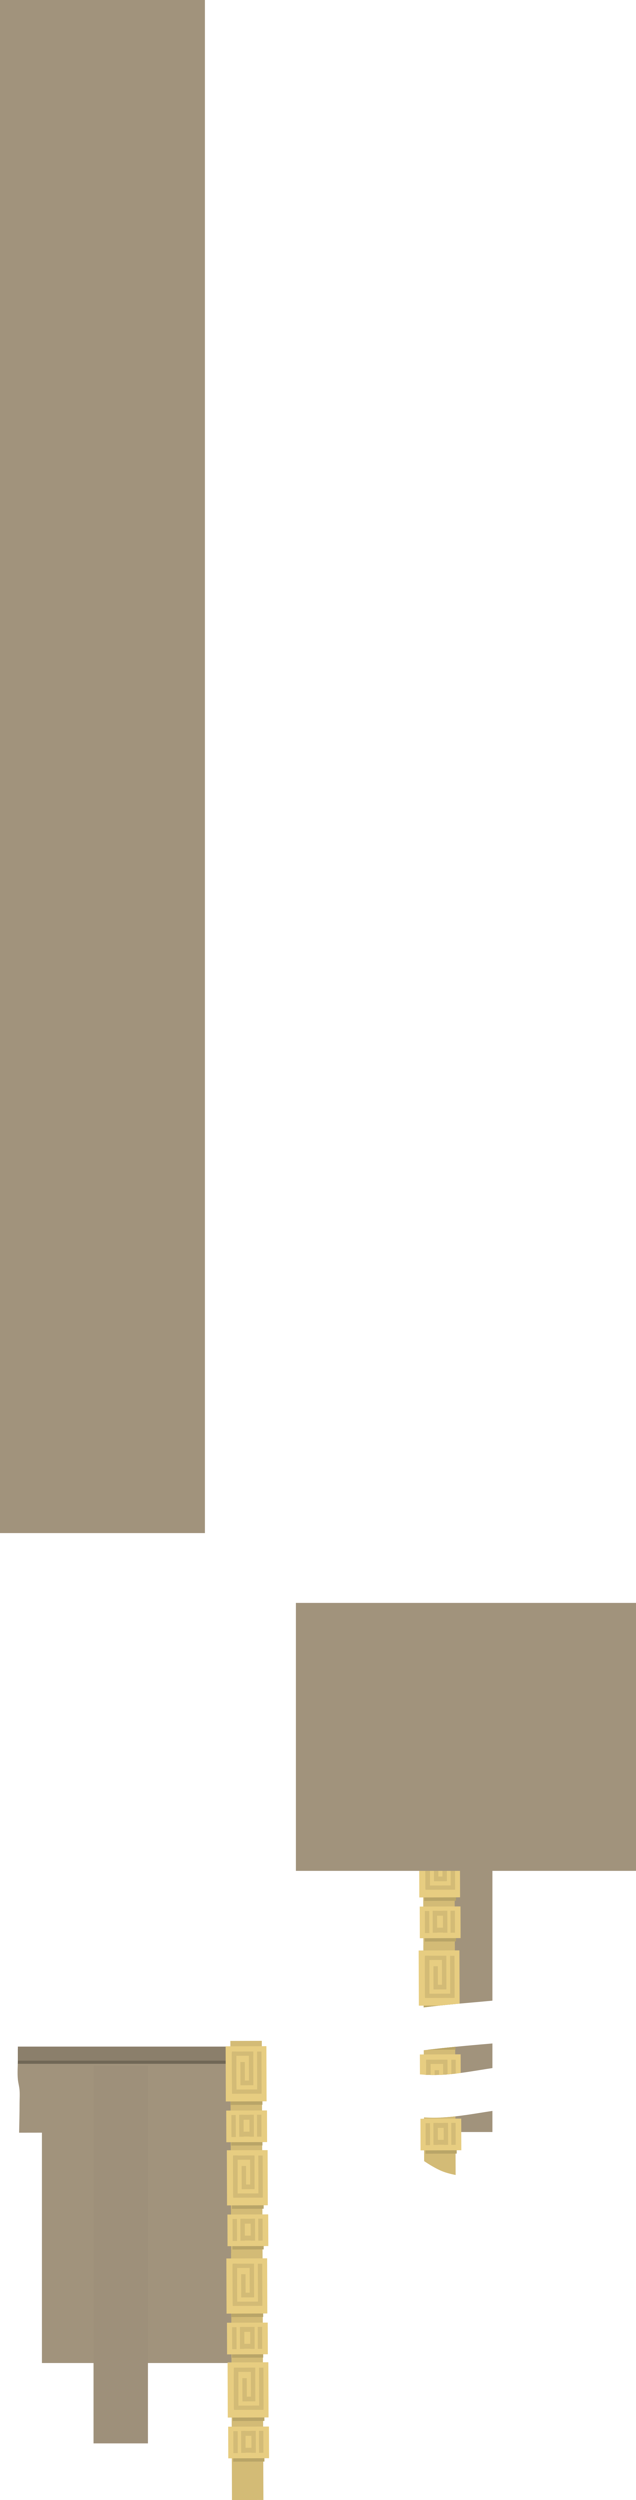 <svg version="1.1" xmlns="http://www.w3.org/2000/svg" xmlns:xlink="http://www.w3.org/1999/xlink" width="748" height="2938.835"><g transform="translate(-37,2364.4)"><g data-paper-data="{&quot;isPaintingLayer&quot;:true}" fill="none" fill-rule="nonzero" stroke="none" stroke-width="0" stroke-linecap="butt" stroke-linejoin="miter" stroke-miterlimit="10" stroke-dasharray="" stroke-dashoffset="0" font-family="none" font-weight="none" font-size="none" text-anchor="none" style="mix-blend-mode: normal"><path d="M86.3,413.335v-280h232.56c1.708,24.084 3.591,48.007 6.141,71.956c0.545,5.115 0.977,21.04 1.05,22.381c1.376,25.015 2.285,50.085 2.961,75.16c0.999,37.06 2.54,73.598 4.883,110.504z" data-paper-data="{&quot;origPos&quot;:null}" fill="#a1937c" stroke="none"/><path d="M59.463,142.582c0.262,-11.357 0.537,-22.712 0.537,-34.082c0,-5.554 0.47,-11.497 -0.116,-17.021c-0.409,-3.856 -1.504,-7.62 -1.884,-11.479c-0.771,-7.838 0,-16.143 0,-24c0,-0.391 0,-0.783 0,-1.174h251.922c0.249,11.322 0.66,22.627 1.086,33.491c0.429,10.927 2.988,24.948 4.064,35.983c0.582,5.969 1.164,11.918 1.768,17.854z" data-paper-data="{&quot;origPos&quot;:null}" fill="#a1937c" stroke="#000000"/><path d="M57.903,61.571c0.055,-1.874 0.097,-3.735 0.097,-5.571c0,-3.995 0,-7.99 0,-11.984h251.738c0.068,5.84 0.192,11.712 0.351,17.556z" data-paper-data="{&quot;origPos&quot;:null}" fill="#706756" stroke="#000000"/><path d="M201.695,41.369c33.329,0 70.157,0 108.016,0c0.048,5.499 0.149,11.034 0.284,16.556h-252.009c0.009,-0.644 0.014,-1.286 0.014,-1.924c0,-4.877 0,-9.754 0,-14.632c38.463,0 99.026,0 143.695,0z" data-paper-data="{&quot;origPos&quot;:null}" fill="#8b7f6b" stroke="#000000"/><path d="M291.91,317.535v-215h20.406c0.933,7.455 2.111,15.147 2.757,21.765c2.233,22.901 4.466,45.507 7.927,68.147c0.545,3.562 0.977,14.653 1.05,15.587c1.376,17.421 2.285,34.881 2.961,52.343c0.742,19.169 1.783,38.137 3.229,57.158z" data-paper-data="{&quot;origPos&quot;:null}" fill="#a1937c" stroke="none"/><path d="M224,250.8v-158h87.283c0.806,10.1 2.857,21.924 3.79,31.5c2.233,22.901 4.466,45.507 7.927,68.147c0.545,3.562 0.977,14.653 1.05,15.587c1.124,14.237 1.937,28.499 2.565,42.767z" data-paper-data="{&quot;origPos&quot;:null}" fill="#a1937c" stroke="none"/><path d="M546,54.654v20.097c-0.619,-0.004 -1.238,-0.011 -1.857,-0.022c0.4,-6.473 1.079,-13.29 1.857,-20.075z" data-paper-data="{&quot;origPos&quot;:null}" fill="#a1937c" stroke="none"/><path d="" data-paper-data="{&quot;origPos&quot;:null}" fill="#a1937c" stroke="none"/><path d="" data-paper-data="{&quot;origPos&quot;:null}" fill="#a1937c" stroke="none"/><path d="" data-paper-data="{&quot;origPos&quot;:null}" fill="#a1937c" stroke="none"/><path d="" data-paper-data="{&quot;origPos&quot;:null}" fill="#a1937c" stroke="none"/><path d="" data-paper-data="{&quot;origPos&quot;:null}" fill="#a1937c" stroke="none"/><path d="" data-paper-data="{&quot;origPos&quot;:null}" fill="#a1937c" stroke="none"/><path d="" data-paper-data="{&quot;origPos&quot;:null}" fill="#a1937c" stroke="none"/><g data-paper-data="{&quot;origPos&quot;:null,&quot;origRot&quot;:0}" stroke="none"><path d="M308.943,325.043l-1.013,-290.329l36.983,-0.129l1.013,290.329z" data-paper-data="{&quot;origPos&quot;:null}" fill="#d3bb76"/><path d="M308.34,109.913l-0.225,-64.475l37.335,-0.13l0.225,64.475z" data-paper-data="{&quot;origPos&quot;:null}" fill="#b9a568"/><path d="M302.582,105.869l-0.226,-64.834l47.961,-0.167l0.226,64.834z" data-paper-data="{&quot;origPos&quot;:null}" fill="#e7cd81"/><path d="M309.871,95.921l-0.165,-47.387l5.169,-0.018l0.165,47.387z" data-paper-data="{&quot;origPos&quot;:null}" fill="#b9a568"/><path d="M309.866,94.543l-0.165,-47.387l5.169,-0.018l0.165,47.387z" data-paper-data="{&quot;origPos&quot;:null}" fill="#d3bb76"/><path d="M309.891,52.204l-0.017,-4.997l24.986,-0.087l0.017,4.997z" data-paper-data="{&quot;origPos&quot;:null}" fill="#d3bb76"/><path d="M329.827,86.546l-0.136,-39.116l5.169,-0.018l0.136,39.116z" data-paper-data="{&quot;origPos&quot;:null}" fill="#d3bb76"/><path d="M319.833,86.754l-0.095,-27.226l5.17,-0.018l0.095,27.226z" data-paper-data="{&quot;origPos&quot;:null}" fill="#d3bb76"/><path d="M320.006,86.805l-0.019,-5.514l14.819,-0.052l0.019,5.514z" data-paper-data="{&quot;origPos&quot;:null}" fill="#d3bb76"/><path d="M309.874,96.835l-0.017,-4.997l33.946,-0.118l0.017,4.997z" data-paper-data="{&quot;origPos&quot;:null}" fill="#d3bb76"/><path d="M339.512,96.679l-0.172,-49.455l5.169,-0.018l0.172,49.455z" data-paper-data="{&quot;origPos&quot;:null}" fill="#d3bb76"/><path d="M309.766,232.109l-0.225,-64.475l37.335,-0.13l0.225,64.475z" data-paper-data="{&quot;origPos&quot;:null}" fill="#b9a568"/><path d="M304.008,228.065l-0.226,-64.834l47.961,-0.167l0.226,64.834z" data-paper-data="{&quot;origPos&quot;:null}" fill="#e7cd81"/><path d="M311.297,218.117l-0.165,-47.387l5.169,-0.018l0.165,47.387z" data-paper-data="{&quot;origPos&quot;:null}" fill="#b9a568"/><path d="M311.292,216.738l-0.165,-47.387l5.169,-0.018l0.165,47.387z" data-paper-data="{&quot;origPos&quot;:null}" fill="#d3bb76"/><path d="M311.317,174.4l-0.017,-4.997l24.986,-0.087l0.017,4.997z" data-paper-data="{&quot;origPos&quot;:null}" fill="#d3bb76"/><path d="M331.253,208.742l-0.136,-39.116l5.169,-0.018l0.136,39.116z" data-paper-data="{&quot;origPos&quot;:null}" fill="#d3bb76"/><path d="M321.259,208.949l-0.095,-27.226l5.169,-0.018l0.095,27.226z" data-paper-data="{&quot;origPos&quot;:null}" fill="#d3bb76"/><path d="M321.432,209.001l-0.019,-5.514l14.819,-0.052l0.019,5.514z" data-paper-data="{&quot;origPos&quot;:null}" fill="#d3bb76"/><path d="M311.3,219.03l-0.017,-4.997l33.946,-0.118l0.017,4.997z" data-paper-data="{&quot;origPos&quot;:null}" fill="#d3bb76"/><path d="M340.938,218.875l-0.172,-49.455l5.169,-0.018l0.172,49.455z" data-paper-data="{&quot;origPos&quot;:null}" fill="#d3bb76"/><path d="M310.364,279.899l-0.14,-40.12l36.761,-0.128l0.14,40.12z" data-paper-data="{&quot;origPos&quot;:null}" fill="#b9a568"/><path d="M304.606,275.986l-0.13,-37.219l47.961,-0.167l0.13,37.219z" data-paper-data="{&quot;origPos&quot;:null}" fill="#e7cd81"/><path d="M310.616,269.872l-0.09,-25.847l5.169,-0.018l0.09,25.847z" data-paper-data="{&quot;origPos&quot;:null}" fill="#d3bb76"/><path d="M340.77,269.48l-0.09,-25.847l5.169,-0.018l0.09,25.847z" data-paper-data="{&quot;origPos&quot;:null}" fill="#d3bb76"/><path d="M319.805,269.553l-0.09,-25.847l5.169,-0.018l0.09,25.847z" data-paper-data="{&quot;origPos&quot;:null}" fill="#d3bb76"/><path d="M331.867,269.511l-0.09,-25.847l5.169,-0.018l0.09,25.847z" data-paper-data="{&quot;origPos&quot;:null}" fill="#d3bb76"/><path d="M321.192,269.338l-0.02,-5.744l12.924,-0.045l0.02,5.744z" data-paper-data="{&quot;origPos&quot;:null}" fill="#d3bb76"/><path d="M321.985,249.518l-0.02,-5.744l12.924,-0.045l0.02,5.744z" data-paper-data="{&quot;origPos&quot;:null}" fill="#d3bb76"/><path d="M308.937,157.703l-0.14,-40.12l36.761,-0.128l0.14,40.12z" data-paper-data="{&quot;origPos&quot;:null}" fill="#b9a568"/><path d="M303.18,153.791l-0.13,-37.219l47.961,-0.167l0.13,37.219z" data-paper-data="{&quot;origPos&quot;:null}" fill="#e7cd81"/><path d="M309.19,147.677l-0.09,-25.847l5.17,-0.018l0.09,25.847z" data-paper-data="{&quot;origPos&quot;:null}" fill="#d3bb76"/><path d="M339.344,147.284l-0.09,-25.847l5.169,-0.018l0.09,25.847z" data-paper-data="{&quot;origPos&quot;:null}" fill="#d3bb76"/><path d="M318.379,147.357l-0.09,-25.847l5.169,-0.018l0.09,25.847z" data-paper-data="{&quot;origPos&quot;:null}" fill="#d3bb76"/><path d="M330.441,147.315l-0.09,-25.847l5.169,-0.018l0.09,25.847z" data-paper-data="{&quot;origPos&quot;:null}" fill="#d3bb76"/><path d="M319.766,147.142l-0.02,-5.744l12.924,-0.045l0.02,5.744z" data-paper-data="{&quot;origPos&quot;:null}" fill="#d3bb76"/><path d="M320.559,127.322l-0.02,-5.744l12.924,-0.045l0.02,5.744z" data-paper-data="{&quot;origPos&quot;:null}" fill="#d3bb76"/></g><g data-paper-data="{&quot;origPos&quot;:null,&quot;origRot&quot;:0}" stroke="none"><path d="M309.812,574.435l-1.013,-290.329l36.983,-0.129l1.013,290.329z" data-paper-data="{&quot;origPos&quot;:null}" fill="#d3bb76"/><path d="M309.21,359.305l-0.225,-64.475l37.335,-0.13l0.225,64.475z" data-paper-data="{&quot;origPos&quot;:null}" fill="#b9a568"/><path d="M303.452,355.261l-0.226,-64.834l47.961,-0.167l0.226,64.834z" data-paper-data="{&quot;origPos&quot;:null}" fill="#e7cd81"/><path d="M310.741,345.313l-0.165,-47.387l5.169,-0.018l0.165,47.387z" data-paper-data="{&quot;origPos&quot;:null}" fill="#b9a568"/><path d="M310.736,343.935l-0.165,-47.387l5.169,-0.018l0.165,47.387z" data-paper-data="{&quot;origPos&quot;:null}" fill="#d3bb76"/><path d="M310.76,301.596l-0.017,-4.997l24.986,-0.087l0.017,4.997z" data-paper-data="{&quot;origPos&quot;:null}" fill="#d3bb76"/><path d="M330.697,335.939l-0.136,-39.116l5.169,-0.018l0.136,39.116z" data-paper-data="{&quot;origPos&quot;:null}" fill="#d3bb76"/><path d="M320.703,336.146l-0.095,-27.226l5.169,-0.018l0.095,27.226z" data-paper-data="{&quot;origPos&quot;:null}" fill="#d3bb76"/><path d="M320.876,336.197l-0.019,-5.514l14.819,-0.052l0.019,5.514z" data-paper-data="{&quot;origPos&quot;:null}" fill="#d3bb76"/><path d="M310.744,346.227l-0.017,-4.997l33.946,-0.118l0.017,4.997z" data-paper-data="{&quot;origPos&quot;:null}" fill="#d3bb76"/><path d="M340.382,346.072l-0.172,-49.455l5.169,-0.018l0.172,49.455z" data-paper-data="{&quot;origPos&quot;:null}" fill="#d3bb76"/><path d="M310.636,481.501l-0.225,-64.475l37.335,-0.13l0.225,64.475z" data-paper-data="{&quot;origPos&quot;:null}" fill="#b9a568"/><path d="M304.878,477.457l-0.226,-64.834l47.961,-0.167l0.226,64.834z" data-paper-data="{&quot;origPos&quot;:null}" fill="#e7cd81"/><path d="M312.167,467.509l-0.165,-47.387l5.169,-0.018l0.165,47.387z" data-paper-data="{&quot;origPos&quot;:null}" fill="#b9a568"/><path d="M312.162,466.131l-0.165,-47.387l5.169,-0.018l0.165,47.387z" data-paper-data="{&quot;origPos&quot;:null}" fill="#d3bb76"/><path d="M312.187,423.792l-0.017,-4.997l24.986,-0.087l0.017,4.997z" data-paper-data="{&quot;origPos&quot;:null}" fill="#d3bb76"/><path d="M332.123,458.134l-0.136,-39.116l5.169,-0.018l0.136,39.116z" data-paper-data="{&quot;origPos&quot;:null}" fill="#d3bb76"/><path d="M322.129,458.342l-0.095,-27.226l5.169,-0.018l0.095,27.226z" data-paper-data="{&quot;origPos&quot;:null}" fill="#d3bb76"/><path d="M322.302,458.393l-0.019,-5.514l14.819,-0.052l0.019,5.514z" data-paper-data="{&quot;origPos&quot;:null}" fill="#d3bb76"/><path d="M312.17,468.422l-0.017,-4.997l33.946,-0.118l0.017,4.997z" data-paper-data="{&quot;origPos&quot;:null}" fill="#d3bb76"/><path d="M341.808,468.267l-0.172,-49.455l5.169,-0.018l0.172,49.455z" data-paper-data="{&quot;origPos&quot;:null}" fill="#d3bb76"/><path d="M311.233,529.291l-0.14,-40.12l36.761,-0.128l0.14,40.12z" data-paper-data="{&quot;origPos&quot;:null}" fill="#b9a568"/><path d="M305.476,525.379l-0.13,-37.219l47.961,-0.167l0.13,37.219z" data-paper-data="{&quot;origPos&quot;:null}" fill="#e7cd81"/><path d="M311.486,519.264l-0.09,-25.847l5.169,-0.018l0.09,25.847z" data-paper-data="{&quot;origPos&quot;:null}" fill="#d3bb76"/><path d="M341.64,518.872l-0.09,-25.847l5.169,-0.018l0.09,25.847z" data-paper-data="{&quot;origPos&quot;:null}" fill="#d3bb76"/><path d="M320.675,518.945l-0.09,-25.847l5.169,-0.018l0.09,25.847z" data-paper-data="{&quot;origPos&quot;:null}" fill="#d3bb76"/><path d="M332.737,518.903l-0.09,-25.847l5.169,-0.018l0.09,25.847z" data-paper-data="{&quot;origPos&quot;:null}" fill="#d3bb76"/><path d="M322.062,518.73l-0.02,-5.744l12.924,-0.045l0.02,5.744z" data-paper-data="{&quot;origPos&quot;:null}" fill="#d3bb76"/><path d="M322.855,498.91l-0.02,-5.744l12.924,-0.045l0.02,5.744z" data-paper-data="{&quot;origPos&quot;:null}" fill="#d3bb76"/><path d="M309.807,407.095l-0.14,-40.12l36.761,-0.128l0.14,40.12z" data-paper-data="{&quot;origPos&quot;:null}" fill="#b9a568"/><path d="M304.05,403.183l-0.13,-37.219l47.961,-0.167l0.13,37.219z" data-paper-data="{&quot;origPos&quot;:null}" fill="#e7cd81"/><path d="M310.06,397.069l-0.09,-25.847l5.17,-0.018l0.09,25.847z" data-paper-data="{&quot;origPos&quot;:null}" fill="#d3bb76"/><path d="M340.214,396.676l-0.09,-25.847l5.169,-0.018l0.09,25.847z" data-paper-data="{&quot;origPos&quot;:null}" fill="#d3bb76"/><path d="M319.249,396.749l-0.09,-25.847l5.169,-0.018l0.09,25.847z" data-paper-data="{&quot;origPos&quot;:null}" fill="#d3bb76"/><path d="M331.311,396.707l-0.09,-25.847l5.169,-0.018l0.09,25.847z" data-paper-data="{&quot;origPos&quot;:null}" fill="#d3bb76"/><path d="M320.636,396.534l-0.02,-5.744l12.924,-0.045l0.02,5.744z" data-paper-data="{&quot;origPos&quot;:null}" fill="#d3bb76"/><path d="M321.429,376.715l-0.02,-5.744l12.924,-0.045l0.02,5.744z" data-paper-data="{&quot;origPos&quot;:null}" fill="#d3bb76"/></g><g data-paper-data="{&quot;origPos&quot;:null}" stroke="none"><path d="M556.144,-322.2h60v309.577c-13.089,1.212 -26.182,2.386 -39.279,3.515c-7.059,0.608 -13.941,1.28 -20.721,2.004z" data-paper-data="{&quot;origPos&quot;:null}" fill="#a1937c"/><path d="M616.144,66.609c-19.975,2.986 -39.945,6.931 -60,7.916v-31.261c19.972,-2.13 39.986,-3.896 60,-5.594z" data-paper-data="{&quot;origPos&quot;:null}" fill="#a1937c"/><path d="M556.144,141.8v-17.067c20.039,-0.945 40.013,-4.774 60,-7.763v24.83z" data-paper-data="{&quot;origPos&quot;:null}" fill="#a1937c"/><g data-paper-data="{&quot;origPos&quot;:null,&quot;origRot&quot;:0}"><path d="M535.087,-36.957l-1.013,-290.329l36.983,-0.129l1.013,290.329z" data-paper-data="{&quot;origPos&quot;:null}" fill="#d3bb76"/><path d="M534.484,-252.087l-0.225,-64.475l37.335,-0.13l0.225,64.475z" data-paper-data="{&quot;origPos&quot;:null}" fill="#b9a568"/><path d="M528.726,-256.131l-0.226,-64.834l47.961,-0.167l0.226,64.834z" data-paper-data="{&quot;origPos&quot;:null}" fill="#e7cd81"/><path d="M536.015,-266.079l-0.165,-47.387l5.169,-0.018l0.165,47.387z" data-paper-data="{&quot;origPos&quot;:null}" fill="#b9a568"/><path d="M536.01,-267.457l-0.165,-47.387l5.169,-0.018l0.165,47.387z" data-paper-data="{&quot;origPos&quot;:null}" fill="#d3bb76"/><path d="M536.035,-309.796l-0.017,-4.997l24.986,-0.087l0.017,4.997z" data-paper-data="{&quot;origPos&quot;:null}" fill="#d3bb76"/><path d="M555.971,-275.454l-0.136,-39.116l5.169,-0.018l0.136,39.116z" data-paper-data="{&quot;origPos&quot;:null}" fill="#d3bb76"/><path d="M545.977,-275.246l-0.095,-27.226l5.169,-0.018l0.095,27.226z" data-paper-data="{&quot;origPos&quot;:null}" fill="#d3bb76"/><path d="M546.15,-275.195l-0.019,-5.514l14.819,-0.052l0.019,5.514z" data-paper-data="{&quot;origPos&quot;:null}" fill="#d3bb76"/><path d="M536.018,-265.166l-0.017,-4.997l33.946,-0.118l0.017,4.997z" data-paper-data="{&quot;origPos&quot;:null}" fill="#d3bb76"/><path d="M565.656,-265.321l-0.172,-49.455l5.169,-0.018l0.172,49.455z" data-paper-data="{&quot;origPos&quot;:null}" fill="#d3bb76"/><path d="M535.91,-129.891l-0.225,-64.475l37.335,-0.13l0.225,64.475z" data-paper-data="{&quot;origPos&quot;:null}" fill="#b9a568"/><path d="M530.152,-133.935l-0.226,-64.834l47.961,-0.167l0.226,64.834z" data-paper-data="{&quot;origPos&quot;:null}" fill="#e7cd81"/><path d="M537.441,-143.883l-0.165,-47.387l5.169,-0.018l0.165,47.387z" data-paper-data="{&quot;origPos&quot;:null}" fill="#b9a568"/><path d="M537.436,-145.262l-0.165,-47.387l5.169,-0.018l0.165,47.387z" data-paper-data="{&quot;origPos&quot;:null}" fill="#d3bb76"/><path d="M537.461,-187.6l-0.017,-4.997l24.986,-0.087l0.017,4.997z" data-paper-data="{&quot;origPos&quot;:null}" fill="#d3bb76"/><path d="M557.397,-153.258l-0.136,-39.116l5.169,-0.018l0.136,39.116z" data-paper-data="{&quot;origPos&quot;:null}" fill="#d3bb76"/><path d="M547.404,-153.051l-0.095,-27.226l5.169,-0.018l0.095,27.226z" data-paper-data="{&quot;origPos&quot;:null}" fill="#d3bb76"/><path d="M547.576,-152.999l-0.019,-5.514l14.819,-0.052l0.019,5.514z" data-paper-data="{&quot;origPos&quot;:null}" fill="#d3bb76"/><path d="M537.444,-142.97l-0.017,-4.997l33.946,-0.118l0.017,4.997z" data-paper-data="{&quot;origPos&quot;:null}" fill="#d3bb76"/><path d="M567.083,-143.125l-0.172,-49.455l5.169,-0.018l0.172,49.455z" data-paper-data="{&quot;origPos&quot;:null}" fill="#d3bb76"/><path d="M536.508,-82.101l-0.14,-40.12l36.761,-0.128l0.14,40.12z" data-paper-data="{&quot;origPos&quot;:null}" fill="#b9a568"/><path d="M530.75,-86.014l-0.13,-37.219l47.961,-0.167l0.13,37.219z" data-paper-data="{&quot;origPos&quot;:null}" fill="#e7cd81"/><path d="M536.76,-92.128l-0.09,-25.847l5.169,-0.018l0.09,25.847z" data-paper-data="{&quot;origPos&quot;:null}" fill="#d3bb76"/><path d="M566.914,-92.52l-0.09,-25.847l5.169,-0.018l0.09,25.847z" data-paper-data="{&quot;origPos&quot;:null}" fill="#d3bb76"/><path d="M545.949,-92.447l-0.09,-25.847l5.169,-0.018l0.09,25.847z" data-paper-data="{&quot;origPos&quot;:null}" fill="#d3bb76"/><path d="M558.011,-92.489l-0.09,-25.847l5.169,-0.018l0.09,25.847z" data-paper-data="{&quot;origPos&quot;:null}" fill="#d3bb76"/><path d="M547.337,-92.662l-0.02,-5.744l12.924,-0.045l0.02,5.744z" data-paper-data="{&quot;origPos&quot;:null}" fill="#d3bb76"/><path d="M548.129,-112.482l-0.02,-5.744l12.924,-0.045l0.02,5.744z" data-paper-data="{&quot;origPos&quot;:null}" fill="#d3bb76"/><path d="M535.082,-204.297l-0.14,-40.12l36.761,-0.128l0.14,40.12z" data-paper-data="{&quot;origPos&quot;:null}" fill="#b9a568"/><path d="M529.324,-208.209l-0.13,-37.219l47.961,-0.167l0.13,37.219z" data-paper-data="{&quot;origPos&quot;:null}" fill="#e7cd81"/><path d="M535.334,-214.323l-0.09,-25.847l5.169,-0.018l0.09,25.847z" data-paper-data="{&quot;origPos&quot;:null}" fill="#d3bb76"/><path d="M565.488,-214.716l-0.09,-25.847l5.169,-0.018l0.09,25.847z" data-paper-data="{&quot;origPos&quot;:null}" fill="#d3bb76"/><path d="M544.523,-214.643l-0.09,-25.847l5.169,-0.018l0.09,25.847z" data-paper-data="{&quot;origPos&quot;:null}" fill="#d3bb76"/><path d="M556.585,-214.685l-0.09,-25.847l5.169,-0.018l0.09,25.847z" data-paper-data="{&quot;origPos&quot;:null}" fill="#d3bb76"/><path d="M545.91,-214.858l-0.02,-5.744l12.924,-0.045l0.02,5.744z" data-paper-data="{&quot;origPos&quot;:null}" fill="#d3bb76"/><path d="M546.703,-234.678l-0.02,-5.744l12.924,-0.045l0.02,5.744z" data-paper-data="{&quot;origPos&quot;:null}" fill="#d3bb76"/></g><g data-paper-data="{&quot;origPos&quot;:null,&quot;origRot&quot;:0}"><path d="M534.944,-77.894l36.983,-0.129l0.242,69.33c-12.703,1.157 -24.875,2.515 -36.969,4.015z" data-paper-data="{&quot;origPos&quot;:null}" fill="#d3bb76"/><path d="M572.454,73.147c-10.922,1.257 -21.862,1.948 -32.834,1.438c-1.383,-0.064 -2.764,-0.139 -4.145,-0.223l-0.1,-28.737c12.305,-1.493 24.631,-2.808 36.969,-4.015z" data-paper-data="{&quot;origPos&quot;:null}" fill="#d3bb76"/><path d="M572.87,192.325c-6.449,-1.31 -12.825,-2.932 -18.741,-5.705c-6.39,-2.995 -12.415,-6.676 -18.299,-10.603l-0.179,-51.458c0.708,0.045 1.417,0.088 2.126,0.129c11.643,0.673 23.255,-0.004 34.853,-1.307z" data-paper-data="{&quot;origPos&quot;:null}" fill="#d3bb76"/><path d="M535.129,-67.17l37.335,-0.13l0.204,58.562c-12.832,1.162 -25.117,2.53 -37.321,4.042z" data-paper-data="{&quot;origPos&quot;:null}" fill="#b9a568"/><path d="M529.596,-6.739l-0.226,-64.834l47.961,-0.167l0.218,62.572c-0.228,0.02 -0.456,0.039 -0.684,0.059c-7.967,0.686 -15.709,1.454 -23.333,2.287z" data-paper-data="{&quot;origPos&quot;:null}" fill="#e7cd81"/><path d="M536.885,-16.687l-0.165,-47.387l5.169,-0.018l0.165,47.387z" data-paper-data="{&quot;origPos&quot;:null}" fill="#b9a568"/><path d="M536.88,-18.065l-0.165,-47.387l5.169,-0.018l0.165,47.387z" data-paper-data="{&quot;origPos&quot;:null}" fill="#d3bb76"/><path d="M536.905,-60.404l-0.017,-4.997l24.986,-0.087l0.017,4.997z" data-paper-data="{&quot;origPos&quot;:null}" fill="#d3bb76"/><path d="M556.841,-26.061l-0.136,-39.116l5.169,-0.018l0.136,39.116z" data-paper-data="{&quot;origPos&quot;:null}" fill="#d3bb76"/><path d="M546.847,-25.854l-0.095,-27.226l5.169,-0.018l0.095,27.226z" data-paper-data="{&quot;origPos&quot;:null}" fill="#d3bb76"/><path d="M547.02,-25.803l-0.019,-5.514l14.819,-0.052l0.019,5.514z" data-paper-data="{&quot;origPos&quot;:null}" fill="#d3bb76"/><path d="M536.888,-15.773l-0.017,-4.997l33.946,-0.118l0.017,4.997z" data-paper-data="{&quot;origPos&quot;:null}" fill="#d3bb76"/><path d="M566.526,-15.928l-0.172,-49.455l5.169,-0.018l0.172,49.455z" data-paper-data="{&quot;origPos&quot;:null}" fill="#d3bb76"/><path d="M536.555,55.026l37.335,-0.13l0.063,18.075c-11.42,1.367 -22.859,2.148 -34.334,1.614c-0.999,-0.046 -1.998,-0.098 -2.997,-0.155z" data-paper-data="{&quot;origPos&quot;:null}" fill="#b9a568"/><path d="M530.796,50.623l47.961,-0.167l0.076,21.897c-13.041,1.735 -26.105,2.841 -39.214,2.232c-2.919,-0.136 -5.832,-0.317 -8.742,-0.54z" data-paper-data="{&quot;origPos&quot;:null}" fill="#e7cd81"/><path d="M538.146,58.122l5.169,-0.018l0.058,16.61c-1.251,-0.028 -2.502,-0.07 -3.753,-0.129c-0.472,-0.022 -0.945,-0.045 -1.417,-0.069z" data-paper-data="{&quot;origPos&quot;:null}" fill="#b9a568"/><path d="M538.141,56.744l5.169,-0.018l0.063,17.988c-1.251,-0.028 -2.502,-0.07 -3.753,-0.129c-0.472,-0.022 -0.945,-0.045 -1.417,-0.069z" data-paper-data="{&quot;origPos&quot;:null}" fill="#d3bb76"/><path d="M538.331,61.792l-0.017,-4.997l24.986,-0.087l0.017,4.997z" data-paper-data="{&quot;origPos&quot;:null}" fill="#d3bb76"/><path d="M558.131,57.019l5.169,-0.018l0.059,17.048c-1.722,0.141 -3.445,0.263 -5.168,0.365z" data-paper-data="{&quot;origPos&quot;:null}" fill="#d3bb76"/><path d="M548.178,69.116l5.169,-0.018l0.019,5.544c-1.722,0.06 -3.445,0.098 -5.169,0.109z" data-paper-data="{&quot;origPos&quot;:null}" fill="#d3bb76"/><path d="" data-paper-data="{&quot;origPos&quot;:null}" fill="#d3bb76"/><path d="" data-paper-data="{&quot;origPos&quot;:null}" fill="#d3bb76"/><path d="M567.78,56.813l5.169,-0.018l0.057,16.288c-1.722,0.201 -3.445,0.388 -5.168,0.559z" data-paper-data="{&quot;origPos&quot;:null}" fill="#d3bb76"/><path d="M537.378,167.291l-0.14,-40.12l36.761,-0.128l0.14,40.12z" data-paper-data="{&quot;origPos&quot;:null}" fill="#b9a568"/><path d="M531.62,163.379l-0.13,-37.219l47.961,-0.167l0.13,37.219z" data-paper-data="{&quot;origPos&quot;:null}" fill="#e7cd81"/><path d="M537.63,157.264l-0.09,-25.847l5.169,-0.018l0.09,25.847z" data-paper-data="{&quot;origPos&quot;:null}" fill="#d3bb76"/><path d="M567.784,156.872l-0.09,-25.847l5.169,-0.018l0.09,25.847z" data-paper-data="{&quot;origPos&quot;:null}" fill="#d3bb76"/><path d="M546.819,156.945l-0.09,-25.847l5.169,-0.018l0.09,25.847z" data-paper-data="{&quot;origPos&quot;:null}" fill="#d3bb76"/><path d="M558.881,156.903l-0.09,-25.847l5.169,-0.018l0.09,25.847z" data-paper-data="{&quot;origPos&quot;:null}" fill="#d3bb76"/><path d="M548.206,156.73l-0.02,-5.744l12.924,-0.045l0.02,5.744z" data-paper-data="{&quot;origPos&quot;:null}" fill="#d3bb76"/><path d="M548.999,136.91l-0.02,-5.744l12.924,-0.045l0.02,5.744z" data-paper-data="{&quot;origPos&quot;:null}" fill="#d3bb76"/><path d="M572.712,44.967l-32.787,0.114c10.911,-1.286 21.839,-2.438 32.775,-3.505z" data-paper-data="{&quot;origPos&quot;:null}" fill="#b9a568"/><path d="" data-paper-data="{&quot;origPos&quot;:null}" fill="#e7cd81"/><path d="" data-paper-data="{&quot;origPos&quot;:null}" fill="#d3bb76"/><path d="" data-paper-data="{&quot;origPos&quot;:null}" fill="#d3bb76"/><path d="" data-paper-data="{&quot;origPos&quot;:null}" fill="#d3bb76"/><path d="" data-paper-data="{&quot;origPos&quot;:null}" fill="#d3bb76"/><path d="" data-paper-data="{&quot;origPos&quot;:null}" fill="#d3bb76"/><path d="" data-paper-data="{&quot;origPos&quot;:null}" fill="#d3bb76"/></g></g><path d="M385,-165.2v-315h400v315z" data-paper-data="{&quot;origPos&quot;:null}" fill="#a1937c" stroke="none"/><path d="M147,507.8v-444h64v444z" data-paper-data="{&quot;origPos&quot;:null}" fill="#9e907a" stroke="none"/><path d="M37,-562.256v-1802.144h241v1802.144z" data-paper-data="{&quot;origPos&quot;:null}" fill="#a1937c" stroke="none"/></g></g></svg>